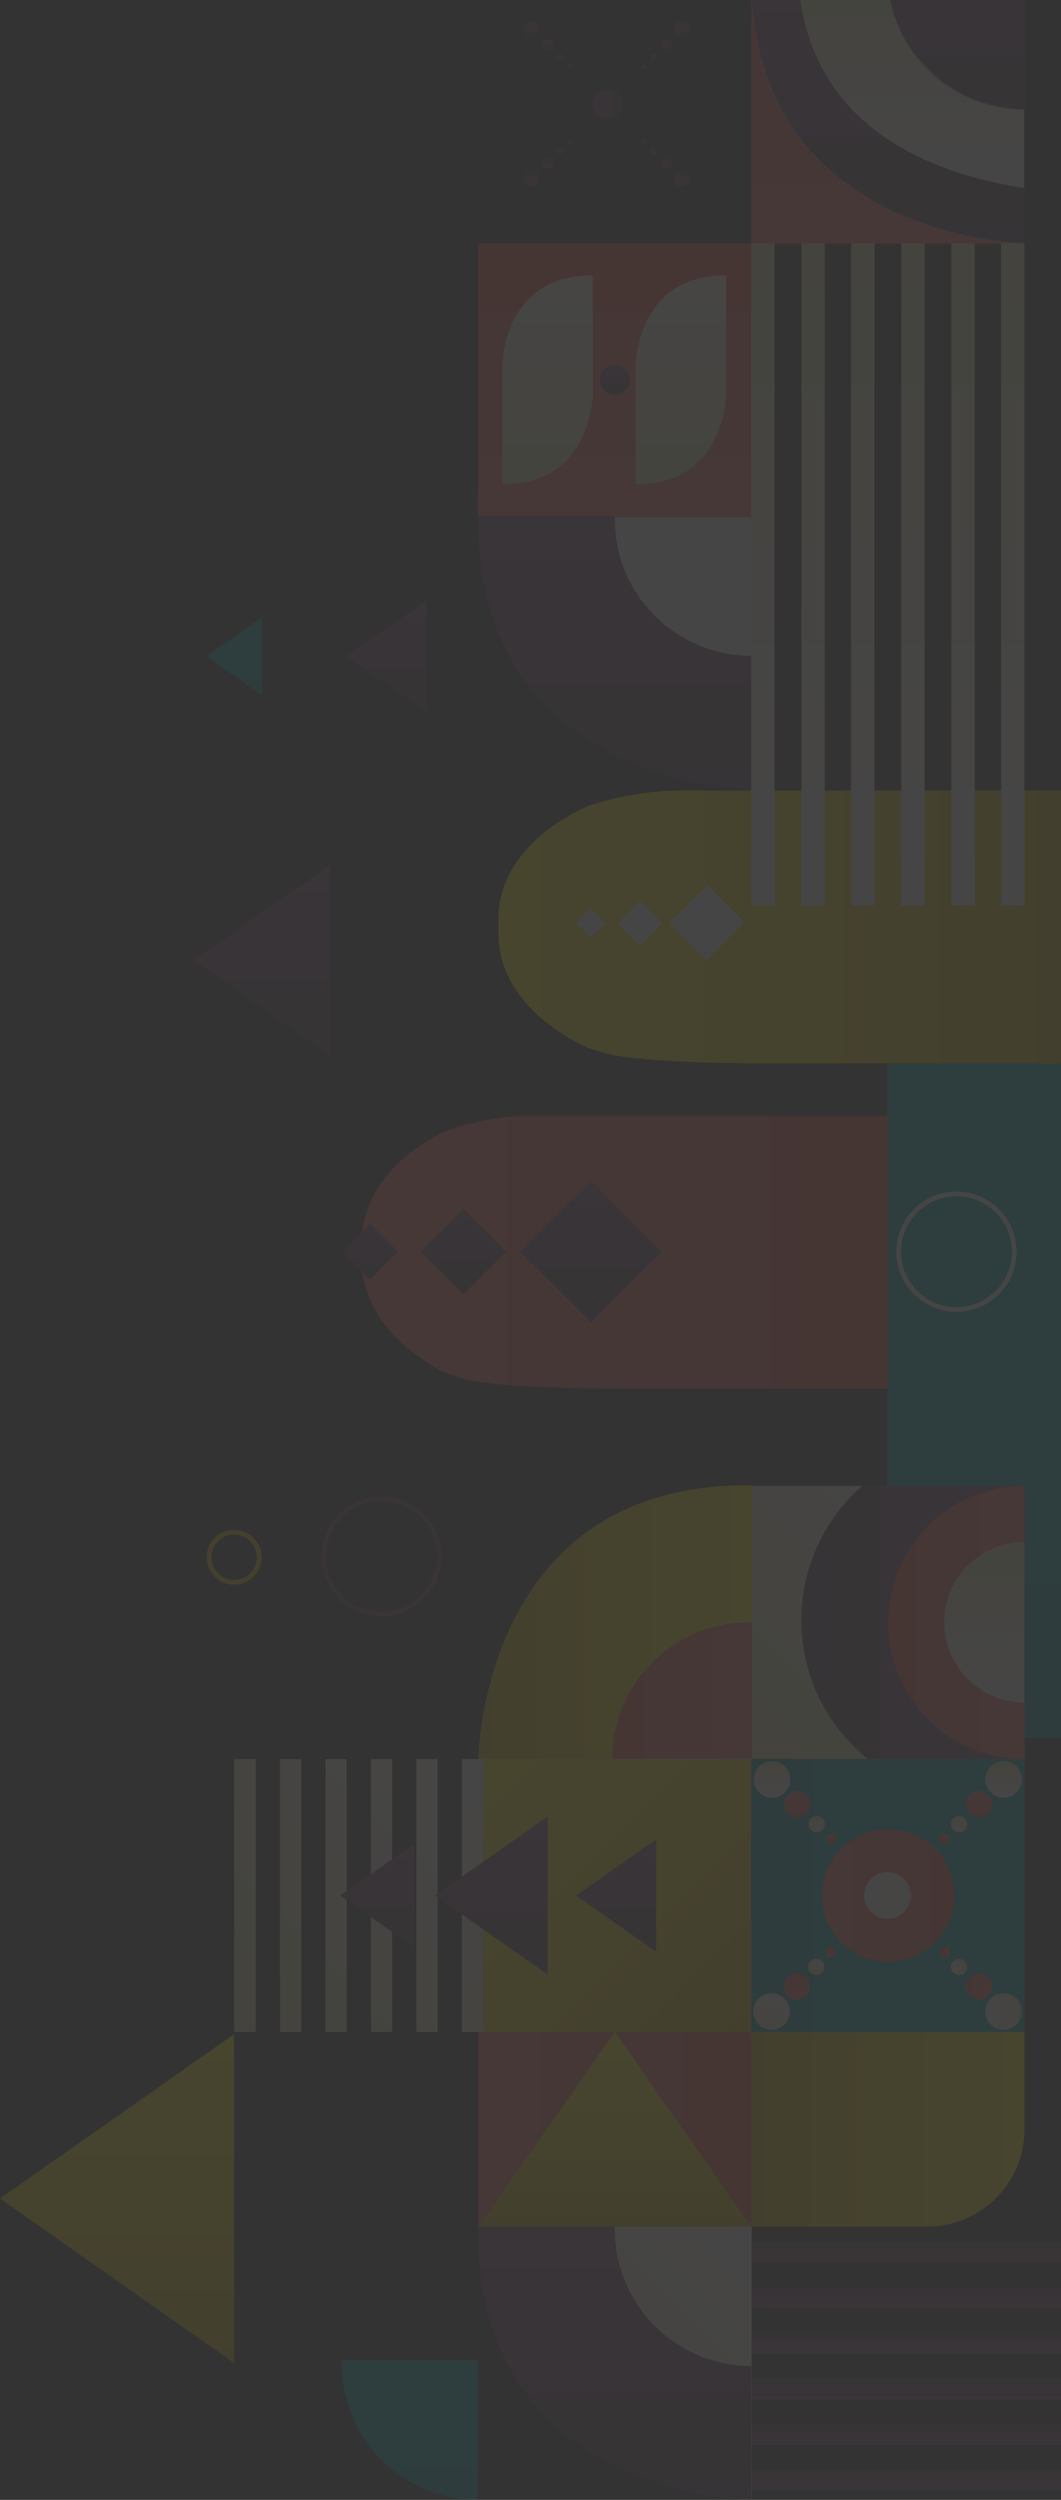 <svg width="458" height="1079" viewBox="0 0 458 1079" fill="none" xmlns="http://www.w3.org/2000/svg">
<rect x="0" y="0" width="458" height="1079" fill="#333333" stroke="none"/>
<g opacity="0.1">
<g clip-path="url(#clip0)">
<path d="M382.981 750.098L382.981 456.232L458 456.232L458 750.098L382.981 750.098Z" fill="url(#paint0_linear)"/>
<path d="M101.064 1019.93L-3.10308e-06 948.943L101.064 877.953L101.064 1019.93Z" fill="url(#paint1_linear)"/>
<path d="M142.701 455.865L83.639 414.408L142.701 373.135L142.701 455.865Z" fill="url(#paint2_linear)"/>
<path d="M324.47 641.319L324.47 759.269L442.409 759.269L442.409 641.319L324.47 641.319Z" fill="url(#paint3_linear)"/>
<path d="M372.159 641.319L442.409 641.319L442.409 759.269L374.727 759.269C372.526 757.618 370.509 755.784 368.491 753.766C338.41 723.683 338.41 674.888 368.491 644.805C369.775 643.521 370.875 642.42 372.159 641.319Z" fill="url(#paint4_linear)"/>
<path d="M442.226 641.319L442.226 759.269C427.185 759.269 411.962 753.583 400.589 742.026C377.662 719.097 377.662 681.676 400.589 658.563C412.145 647.006 427.185 641.319 442.226 641.319Z" fill="url(#paint5_linear)"/>
<path d="M324.287 961.05L206.531 961.05L206.531 759.269L324.287 759.269L324.287 961.05Z" fill="url(#paint6_linear)"/>
<path d="M324.47 877.036L206.531 877.036L206.531 759.269L324.47 759.269L324.47 877.036Z" fill="url(#paint7_linear)"/>
<path d="M324.47 641.319L324.47 759.269L206.531 759.269C206.531 759.269 207.632 643.154 319.334 641.319L324.47 641.319Z" fill="url(#paint8_linear)"/>
<path d="M442.226 877.036L324.287 877.036L324.287 759.269L442.226 759.269L442.226 877.036Z" fill="url(#paint9_linear)"/>
<path d="M206.531 961.05L265.409 877.036L324.287 961.05L206.531 961.05Z" fill="url(#paint10_linear)"/>
<path d="M442.226 877.036L442.226 919.043C442.226 941.789 424.067 960.5 401.323 961.05L324.287 961.05L324.287 877.036L442.226 877.036Z" fill="url(#paint11_linear)"/>
<path d="M199.378 877.036L199.378 759.269L208.732 759.269L208.732 877.036L199.378 877.036Z" fill="url(#paint12_linear)"/>
<path d="M179.752 877.036L179.752 759.269L188.923 759.269L188.923 877.036L179.752 877.036Z" fill="url(#paint13_linear)"/>
<path d="M160.126 877.036L160.126 759.269L169.297 759.269L169.297 877.036L160.126 877.036Z" fill="url(#paint14_linear)"/>
<path d="M140.5 877.036L140.5 759.269L149.671 759.269L149.671 877.036L140.5 877.036Z" fill="url(#paint15_linear)"/>
<path d="M120.874 877.036L120.874 759.269L130.045 759.269L130.045 877.036L120.874 877.036Z" fill="url(#paint16_linear)"/>
<path d="M101.064 877.036L101.064 759.269L110.419 759.269L110.419 877.036L101.064 877.036Z" fill="url(#paint17_linear)"/>
<path d="M324.47 1065.79L458 1065.79L458 1074.96L324.47 1074.96L324.47 1065.79Z" fill="url(#paint18_linear)"/>
<path d="M324.47 1046.16L458 1046.16L458 1055.34L324.47 1055.34L324.47 1046.16Z" fill="url(#paint19_linear)"/>
<path d="M324.47 1026.35L458 1026.35L458 1035.71L324.47 1035.71L324.47 1026.35Z" fill="url(#paint20_linear)"/>
<path d="M324.47 1006.73L458 1006.73L458 1016.08L324.47 1016.08L324.47 1006.73Z" fill="url(#paint21_linear)"/>
<path d="M324.47 987.098L458 987.098L458 996.27L324.47 996.27L324.47 987.098Z" fill="url(#paint22_linear)"/>
<path d="M324.47 967.47L458 967.47L458 976.642L324.47 976.642L324.47 967.47Z" fill="url(#paint23_linear)"/>
<path d="M340.978 868.231C340.978 863.875 337.447 860.343 333.091 860.343C328.735 860.343 325.204 863.875 325.204 868.231C325.204 872.587 328.735 876.119 333.091 876.119C337.447 876.119 340.978 872.587 340.978 868.231Z" fill="url(#paint24_linear)"/>
<path d="M349.599 857.408C349.599 860.527 347.031 863.095 343.913 863.095C340.795 863.095 338.227 860.527 338.227 857.408C338.227 854.29 340.795 851.722 343.913 851.722C347.031 851.722 349.599 854.29 349.599 857.408Z" fill="url(#paint25_linear)"/>
<path d="M355.835 848.97C355.835 847.045 354.275 845.485 352.35 845.485C350.425 845.485 348.865 847.045 348.865 848.97C348.865 850.895 350.425 852.455 352.35 852.455C354.275 852.455 355.835 850.895 355.835 848.97Z" fill="url(#paint26_linear)"/>
<path d="M360.787 842.733C360.787 844.017 359.87 844.934 358.586 844.934C357.302 844.934 356.385 844.017 356.385 842.733C356.385 841.449 357.302 840.532 358.586 840.532C359.87 840.532 360.787 841.449 360.787 842.733Z" fill="url(#paint27_linear)"/>
<path d="M441.125 768.074C441.125 763.718 437.594 760.187 433.238 760.187C428.882 760.187 425.351 763.718 425.351 768.074C425.351 772.431 428.882 775.962 433.238 775.962C437.594 775.962 441.125 772.431 441.125 768.074Z" fill="url(#paint28_linear)"/>
<path d="M416.914 778.714C416.914 775.595 419.482 773.027 422.6 773.027C425.718 773.027 428.286 775.595 428.286 778.714C428.286 781.832 425.718 784.4 422.6 784.4C419.482 784.4 416.914 782.016 416.914 778.714Z" fill="url(#paint29_linear)"/>
<path d="M417.464 787.335C417.464 785.41 415.904 783.85 413.979 783.85C412.055 783.85 410.494 785.41 410.494 787.335C410.494 789.26 412.055 790.82 413.979 790.82C415.904 790.82 417.464 789.26 417.464 787.335Z" fill="url(#paint30_linear)"/>
<path d="M405.542 793.572C405.542 792.288 406.459 791.371 407.743 791.371C409.027 791.371 409.944 792.288 409.944 793.572C409.944 794.856 409.027 795.773 407.743 795.773C406.642 795.773 405.542 794.673 405.542 793.572Z" fill="url(#paint31_linear)"/>
<path d="M341.161 768.074C341.161 763.672 337.676 760.187 333.274 760.187C328.872 760.187 325.387 763.672 325.387 768.074C325.387 772.477 328.872 775.962 333.274 775.962C337.676 775.962 341.161 772.293 341.161 768.074Z" fill="url(#paint32_linear)"/>
<path d="M349.782 778.714C349.782 775.595 347.214 773.027 344.096 773.027C340.978 773.027 338.41 775.595 338.41 778.714C338.41 781.832 340.978 784.4 344.096 784.4C347.214 784.4 349.782 782.016 349.782 778.714Z" fill="url(#paint33_linear)"/>
<path d="M356.018 787.335C356.018 785.41 354.458 783.85 352.533 783.85C350.609 783.85 349.049 785.41 349.049 787.335C349.049 789.26 350.609 790.82 352.533 790.82C354.458 790.82 356.018 789.26 356.018 787.335Z" fill="url(#paint34_linear)"/>
<path d="M360.971 793.572C360.971 792.288 360.054 791.371 358.77 791.371C357.486 791.371 356.569 792.288 356.569 793.572C356.569 794.856 357.486 795.773 358.77 795.773C359.87 795.773 360.971 794.673 360.971 793.572Z" fill="url(#paint35_linear)"/>
<path d="M433.238 860.343C437.64 860.343 441.125 863.828 441.125 868.231C441.125 872.633 437.64 876.119 433.238 876.119C428.836 876.119 425.351 872.633 425.351 868.231C425.351 863.828 429.02 860.343 433.238 860.343Z" fill="url(#paint36_linear)"/>
<path d="M422.6 851.722C425.718 851.722 428.286 854.29 428.286 857.408C428.286 860.527 425.718 863.095 422.6 863.095C419.482 863.095 416.914 860.527 416.914 857.408C416.914 854.29 419.482 851.722 422.6 851.722Z" fill="url(#paint37_linear)"/>
<path d="M413.979 845.485C415.813 845.485 417.464 846.952 417.464 848.97C417.464 850.988 415.997 852.455 413.979 852.455C412.145 852.455 410.494 850.988 410.494 848.97C410.494 846.952 412.145 845.485 413.979 845.485Z" fill="url(#paint38_linear)"/>
<path d="M407.926 840.532C409.21 840.532 410.127 841.449 410.127 842.733C410.127 844.017 409.21 844.935 407.926 844.935C406.642 844.935 405.725 844.017 405.725 842.733C405.542 841.449 406.642 840.532 407.926 840.532Z" fill="url(#paint39_linear)"/>
<path d="M236.428 852.272L187.822 818.153L236.428 784.033L236.428 852.272Z" fill="url(#paint40_linear)"/>
<path d="M283.201 842.366L248.718 818.153L283.201 793.939L283.201 842.366Z" fill="url(#paint41_linear)"/>
<path d="M178.835 840.532L146.919 818.153L178.835 795.773L178.835 840.532Z" fill="url(#paint42_linear)"/>
<path d="M324.47 700.203L324.47 759.086L264.308 759.086C264.308 744.044 269.994 728.819 281.55 717.446C293.289 705.706 308.879 699.836 324.47 700.203Z" fill="url(#paint43_linear)"/>
<path d="M324.47 641.319L324.47 700.203C309.063 699.836 293.472 705.706 281.55 717.446C269.994 729.002 264.308 744.044 264.308 759.086L206.531 759.086C206.531 759.086 207.632 642.97 319.334 641.136L324.47 641.136L324.47 641.319Z" fill="url(#paint44_linear)"/>
<path d="M206.531 961.05L324.47 961.05L324.47 1079C324.47 1079 208.365 1077.9 206.531 966.186L206.531 961.05Z" fill="url(#paint45_linear)"/>
<path d="M147.47 1018.83L206.348 1018.83L206.348 1079C191.307 1079 176.083 1073.31 164.711 1061.76C152.972 1049.83 147.286 1034.42 147.47 1018.83Z" fill="url(#paint46_linear)"/>
<path d="M206.531 961.05L265.409 961.05C265.042 976.459 270.912 992.051 282.65 1003.97C294.206 1015.53 309.246 1021.22 324.287 1021.22L324.287 1079C324.287 1079 208.182 1077.9 206.348 966.186L206.348 961.05L206.531 961.05Z" fill="url(#paint47_linear)"/>
<path d="M442.226 665.533L442.226 734.872C423.15 734.872 407.56 719.28 407.56 700.203C407.56 681.125 423.15 665.533 442.226 665.533Z" fill="url(#paint48_linear)"/>
<path d="M411.962 818.153C411.962 802.348 399.151 789.537 383.348 789.537C367.545 789.537 354.734 802.348 354.734 818.153C354.734 833.957 367.545 846.769 383.348 846.769C399.151 846.769 411.962 833.957 411.962 818.153Z" fill="url(#paint49_linear)"/>
<path d="M393.253 818.153C393.253 823.656 388.851 828.242 383.165 828.242C377.662 828.242 373.077 823.839 373.077 818.153C373.077 812.65 377.479 808.064 383.165 808.064C388.851 808.064 393.253 812.65 393.253 818.153Z" fill="url(#paint50_linear)"/>
<path d="M189.656 671.77C189.656 657.992 178.488 646.823 164.711 646.823C150.934 646.823 139.766 657.992 139.766 671.77C139.766 685.548 150.934 696.717 164.711 696.717C178.488 696.717 189.656 685.548 189.656 671.77Z" stroke="#733E5E" stroke-width="2.026" stroke-miterlimit="10"/>
<path d="M111.886 672.137C111.886 666.16 107.041 661.314 101.064 661.314C95.088 661.314 90.243 666.16 90.243 672.137C90.243 678.114 95.088 682.96 101.064 682.96C107.041 682.96 111.886 678.114 111.886 672.137Z" stroke="#EDBB00" stroke-width="2.026" stroke-miterlimit="10"/>
<path d="M184.337 307.464L149.671 283.251L184.337 259.037L184.337 307.464Z" fill="url(#paint51_linear)"/>
<path d="M113.17 300.127L89.142 283.251L113.17 266.375L113.17 300.127Z" fill="url(#paint52_linear)"/>
<path d="M324.287 -12.816L324.287 105.133L442.226 105.133L442.226 -12.816L324.287 -12.816Z" fill="url(#paint53_linear)"/>
<path d="M324.287 -12.816L442.226 -12.816L442.226 104.95C442.226 104.95 326.121 103.849 324.287 -7.68L324.287 -12.816Z" fill="url(#paint54_linear)"/>
<path d="M383.348 -12.817L442.409 -12.817L442.409 47.167C427.369 47.167 412.145 41.481 400.773 29.924C388.667 18.184 382.981 2.592 383.348 -12.817Z" fill="url(#paint55_linear)"/>
<path d="M324.287 -12.816L383.348 -12.816C382.981 2.592 388.851 18.184 400.589 30.108C412.145 41.664 427.185 47.351 442.226 47.351L442.226 104.95C442.226 104.95 326.121 103.666 324.287 -7.68L324.287 -12.816Z" fill="url(#paint56_linear)"/>
<path d="M344.463 -12.817L383.165 -12.817C382.798 2.592 388.667 18.184 400.406 30.108C411.962 41.664 427.002 47.351 442.042 47.351L442.042 81.103C413.062 76.701 346.297 60.558 344.463 -12.817Z" fill="url(#paint57_linear)"/>
<path d="M265.409 223.083L324.287 223.083L324.287 283.067C309.246 283.067 294.206 277.381 282.65 265.824C270.728 254.268 265.042 238.675 265.409 223.083Z" fill="#F7EDF6"/>
<path d="M206.531 223.083L265.409 223.083C265.042 238.492 270.911 254.084 282.65 265.824C294.206 277.381 309.246 283.067 324.287 283.067L324.287 340.666C324.287 340.666 208.365 339.566 206.531 228.036L206.531 223.083Z" fill="url(#paint58_linear)"/>
<path d="M290.904 12.498C290.904 10.48 292.555 9.012 294.389 9.012C296.223 9.012 297.874 10.663 297.874 12.498C297.874 14.515 296.223 15.983 294.389 15.983C292.555 15.983 290.904 14.332 290.904 12.498Z" fill="url(#paint59_linear)"/>
<path d="M285.035 19.468C285.035 18.001 286.135 16.9 287.603 16.9C289.07 16.9 290.171 18.001 290.171 19.468C290.171 20.936 289.07 22.036 287.603 22.036C286.135 22.036 285.035 20.752 285.035 19.468Z" fill="url(#paint60_linear)"/>
<path d="M283.751 24.971C283.751 24.06 283.012 23.32 282.1 23.32C281.188 23.32 280.449 24.06 280.449 24.971C280.449 25.883 281.188 26.622 282.1 26.622C283.012 26.622 283.751 25.883 283.751 24.971Z" fill="url(#paint61_linear)"/>
<path d="M276.964 29.007C276.964 28.457 277.331 27.906 278.065 27.906C278.615 27.906 279.165 28.273 279.165 29.007C279.165 29.557 278.799 30.108 278.065 30.108C277.515 29.924 276.964 29.557 276.964 29.007Z" fill="url(#paint62_linear)"/>
<path d="M290.904 77.251C290.904 79.269 292.555 80.736 294.389 80.736C296.223 80.736 297.874 79.085 297.874 77.251C297.874 75.233 296.223 73.766 294.389 73.766C292.555 73.766 290.904 75.233 290.904 77.251Z" fill="url(#paint63_linear)"/>
<path d="M285.035 70.28C285.035 71.748 286.135 72.848 287.603 72.848C289.07 72.848 290.171 71.748 290.171 70.28C290.171 68.813 289.07 67.712 287.603 67.712C286.135 67.712 285.035 68.813 285.035 70.28Z" fill="url(#paint64_linear)"/>
<path d="M283.751 64.777C283.751 63.865 283.012 63.126 282.1 63.126C281.188 63.126 280.449 63.865 280.449 64.777C280.449 65.689 281.188 66.428 282.1 66.428C283.012 66.428 283.751 65.689 283.751 64.777Z" fill="url(#paint65_linear)"/>
<path d="M276.964 60.742C276.964 61.292 277.331 61.842 278.065 61.842C278.615 61.842 279.165 61.475 279.165 60.742C279.165 60.191 278.799 59.641 278.065 59.641C277.515 59.641 276.964 60.191 276.964 60.742Z" fill="url(#paint66_linear)"/>
<path d="M232.943 12.498C232.943 10.48 231.293 9.012 229.458 9.012C227.441 9.012 225.974 10.663 225.974 12.498C225.974 14.515 227.624 15.983 229.458 15.983C231.293 15.983 232.943 14.332 232.943 12.498Z" fill="url(#paint67_linear)"/>
<path d="M238.996 19.468C238.996 18.001 237.896 16.9 236.428 16.9C234.961 16.9 233.861 18.001 233.861 19.468C233.861 20.936 234.961 22.036 236.428 22.036C237.712 22.036 238.996 20.752 238.996 19.468Z" fill="url(#paint68_linear)"/>
<path d="M243.398 24.971C243.398 24.054 242.665 23.32 241.748 23.32C240.831 23.32 240.097 24.054 240.097 24.971C240.097 25.889 240.831 26.622 241.748 26.622C242.665 26.439 243.398 25.705 243.398 24.971Z" fill="url(#paint69_linear)"/>
<path d="M246.883 29.007C246.883 28.457 246.517 27.906 245.783 27.906C245.233 27.906 244.682 28.273 244.682 29.007C244.682 29.557 245.049 30.108 245.783 30.108C246.517 29.924 246.883 29.557 246.883 29.007Z" fill="url(#paint70_linear)"/>
<path d="M232.943 77.251C232.943 79.269 231.293 80.736 229.458 80.736C227.441 80.736 225.974 79.085 225.974 77.251C225.974 75.233 227.624 73.766 229.458 73.766C231.293 73.582 232.943 75.233 232.943 77.251Z" fill="url(#paint71_linear)"/>
<path d="M238.996 70.28C238.996 71.748 237.896 72.848 236.428 72.848C234.961 72.848 233.861 71.748 233.861 70.28C233.861 68.813 234.961 67.712 236.428 67.712C237.712 67.712 238.996 68.813 238.996 70.28Z" fill="url(#paint72_linear)"/>
<path d="M243.398 64.777C243.398 65.694 242.665 66.428 241.748 66.428C240.83 66.428 240.097 65.694 240.097 64.777C240.097 63.86 240.83 63.126 241.748 63.126C242.665 63.126 243.398 63.86 243.398 64.777Z" fill="url(#paint73_linear)"/>
<path d="M246.883 60.742C246.883 61.292 246.517 61.842 245.783 61.842C245.233 61.842 244.682 61.475 244.682 60.742C244.682 60.191 245.049 59.641 245.783 59.641C246.517 59.641 246.883 60.191 246.883 60.742Z" fill="url(#paint74_linear)"/>
<path d="M268.527 44.966C268.527 48.635 265.592 51.386 262.107 51.386C258.439 51.386 255.688 48.451 255.688 44.966C255.688 41.481 258.622 38.546 262.107 38.546C265.776 38.362 268.527 41.297 268.527 44.966Z" fill="url(#paint75_linear)"/>
<path d="M215.152 403.402L215.152 396.248C215.152 376.07 230.559 358.276 254.037 347.82C254.22 347.637 254.587 347.637 254.77 347.637C258.439 346.353 262.107 345.252 265.959 344.519C274.58 342.501 283.934 341.217 293.656 341.217L458 341.217L458 458.983L331.99 458.983C304.11 458.983 282.467 458.066 265.776 455.681C261.924 454.764 258.072 453.663 254.587 452.563C254.404 452.563 254.037 452.379 253.853 452.379C230.376 441.373 215.152 423.58 215.152 403.402Z" fill="url(#paint76_linear)"/>
<path d="M289.036 398.265L305.118 414.348L321.201 398.265L305.118 382.181L289.036 398.265Z" fill="#F7EDF6"/>
<path d="M266.69 398.43L276.288 408.029L285.885 398.43L276.288 388.832L266.69 398.43Z" fill="#F7EDF6"/>
<path d="M248.693 398.419L255.049 404.775L261.404 398.419L255.049 392.063L248.693 398.419Z" fill="#F7EDF6"/>
<path d="M206.348 104.95L206.348 222.9L324.287 222.9L324.287 104.95L206.348 104.95Z" fill="url(#paint77_linear)"/>
<path d="M271.829 164.017C271.829 160.471 268.954 157.596 265.409 157.596C261.863 157.596 258.989 160.471 258.989 164.017C258.989 167.562 261.863 170.437 265.409 170.437C268.954 170.437 271.829 167.562 271.829 164.017Z" fill="url(#paint78_linear)"/>
<path d="M255.871 118.891L254.22 118.891C250.552 118.891 247.25 119.441 244.316 120.175C237.896 121.643 232.944 124.578 229.092 128.246C216.986 139.619 216.803 157.596 216.803 157.596L216.803 169.703C216.803 169.886 216.803 170.07 216.803 170.253L216.803 208.959L218.453 208.959C222.122 208.959 225.423 208.408 228.358 207.675C234.778 206.207 239.73 203.272 243.582 199.603C255.688 188.23 255.871 170.253 255.871 170.253L255.871 158.147C255.871 157.963 255.871 157.78 255.871 157.596L255.871 118.891Z" fill="url(#paint79_linear)"/>
<path d="M313.465 118.891L311.814 118.891C308.146 118.891 304.844 119.441 301.91 120.175C295.49 121.643 290.537 124.578 286.686 128.246C274.58 139.619 274.396 157.596 274.396 157.596L274.396 169.703C274.396 169.886 274.396 170.07 274.396 170.253L274.396 208.959L276.047 208.959C279.716 208.959 283.017 208.408 285.952 207.675C292.372 206.207 297.324 203.272 301.176 199.603C313.282 188.23 313.465 170.253 313.465 170.253L313.465 158.147C313.465 157.963 313.465 157.78 313.465 157.596L313.465 118.891Z" fill="url(#paint80_linear)"/>
<path d="M432.138 390.745L432.138 104.95L442.226 104.95L442.226 390.745L432.138 390.745Z" fill="url(#paint81_linear)"/>
<path d="M410.677 390.745L410.677 104.95L420.766 104.95L420.766 390.745L410.677 390.745Z" fill="url(#paint82_linear)"/>
<path d="M389.034 390.745L389.034 104.95L399.122 104.95L399.122 390.745L389.034 390.745Z" fill="url(#paint83_linear)"/>
<path d="M367.39 390.745L367.39 104.95L377.479 104.95L377.479 390.745L367.39 390.745Z" fill="url(#paint84_linear)"/>
<path d="M345.93 390.745L345.93 104.95L356.018 104.95L356.018 390.745L345.93 390.745Z" fill="url(#paint85_linear)"/>
<path d="M324.287 390.745L324.287 104.95L334.375 104.95L334.375 390.745L324.287 390.745Z" fill="url(#paint86_linear)"/>
<path d="M156.091 543.731L156.091 536.577C156.091 516.399 170.397 498.606 192.408 488.15C192.591 487.966 192.958 487.966 193.141 487.966C196.443 486.682 199.928 485.582 203.596 484.848C211.667 482.83 220.288 481.546 229.459 481.546L383.348 481.546L383.348 599.312L265.592 599.312C239.363 599.312 219.187 598.395 203.78 596.011C200.111 595.093 196.626 593.993 193.325 592.892C193.141 592.892 192.775 592.709 192.591 592.709C170.581 581.702 156.091 563.909 156.091 543.731Z" fill="url(#paint87_linear)"/>
<path d="M255.137 509.612L285.585 540.246L255.137 570.696L224.506 540.246L255.137 509.612Z" fill="url(#paint88_linear)"/>
<path d="M200.111 521.902L218.453 540.246L200.111 558.589L181.769 540.246L200.111 521.902Z" fill="url(#paint89_linear)"/>
<path d="M159.759 528.139L171.865 540.246L159.759 552.353L147.837 540.246L159.759 528.139Z" fill="url(#paint90_linear)"/>
<path d="M437.824 540.246C437.824 526.468 426.656 515.298 412.879 515.298C399.102 515.298 387.934 526.468 387.934 540.246C387.934 554.024 399.102 565.193 412.879 565.193C426.656 565.193 437.824 554.024 437.824 540.246Z" stroke="#F7EDF6" stroke-width="2.026" stroke-miterlimit="10"/>
</g>
</g>
<defs>
<linearGradient id="paint0_linear" x1="420.486" y1="750.088" x2="420.486" y2="456.156" gradientUnits="userSpaceOnUse">
<stop stop-color="#008F97"/>
<stop offset="1" stop-color="#00A3AB"/>
</linearGradient>
<linearGradient id="paint1_linear" x1="50.578" y1="1019.87" x2="50.578" y2="877.919" gradientUnits="userSpaceOnUse">
<stop stop-color="#DAB000"/>
<stop offset="1" stop-color="#FCEA00"/>
</linearGradient>
<linearGradient id="paint2_linear" x1="113.189" y1="455.79" x2="113.189" y2="373.056" gradientUnits="userSpaceOnUse">
<stop stop-color="#543A4C"/>
<stop offset="1" stop-color="#744468"/>
</linearGradient>
<linearGradient id="paint3_linear" x1="442.569" y1="641.007" x2="329.451" y2="754.114" gradientUnits="userSpaceOnUse">
<stop stop-color="#F7EDF6"/>
<stop offset="1" stop-color="#E0DAA0"/>
</linearGradient>
<linearGradient id="paint4_linear" x1="348.857" y1="700.223" x2="429.309" y2="700.223" gradientUnits="userSpaceOnUse">
<stop stop-color="#543A4C"/>
<stop offset="1" stop-color="#744468"/>
</linearGradient>
<linearGradient id="paint5_linear" x1="382.634" y1="700.223" x2="439.135" y2="700.223" gradientUnits="userSpaceOnUse">
<stop stop-color="#EA523D"/>
<stop offset="1" stop-color="#EC665C"/>
</linearGradient>
<linearGradient id="paint6_linear" x1="321.945" y1="860.129" x2="199.094" y2="860.129" gradientUnits="userSpaceOnUse">
<stop stop-color="#EA523D"/>
<stop offset="1" stop-color="#EC665C"/>
</linearGradient>
<linearGradient id="paint7_linear" x1="324.655" y1="877.36" x2="211.538" y2="764.252" gradientUnits="userSpaceOnUse">
<stop stop-color="#DAB000"/>
<stop offset="1" stop-color="#FCEA00"/>
</linearGradient>
<linearGradient id="paint8_linear" x1="324.585" y1="759.368" x2="242.782" y2="677.573" gradientUnits="userSpaceOnUse">
<stop stop-color="#F7EDF6"/>
<stop offset="1" stop-color="#E0DAA0"/>
</linearGradient>
<linearGradient id="paint9_linear" x1="324.3" y1="818.144" x2="442.213" y2="818.144" gradientUnits="userSpaceOnUse">
<stop stop-color="#008F97"/>
<stop offset="1" stop-color="#00A3AB"/>
</linearGradient>
<linearGradient id="paint10_linear" x1="265.394" y1="962.371" x2="265.394" y2="882.936" gradientUnits="userSpaceOnUse">
<stop stop-color="#DAB000"/>
<stop offset="1" stop-color="#FCEA00"/>
</linearGradient>
<linearGradient id="paint11_linear" x1="324.304" y1="919.09" x2="442.217" y2="919.09" gradientUnits="userSpaceOnUse">
<stop stop-color="#DAB000"/>
<stop offset="1" stop-color="#FCEA00"/>
</linearGradient>
<linearGradient id="paint12_linear" x1="241.861" y1="780.327" x2="135.562" y2="886.616" gradientUnits="userSpaceOnUse">
<stop stop-color="#F7EDF6"/>
<stop offset="1" stop-color="#E0DAA0"/>
</linearGradient>
<linearGradient id="paint13_linear" x1="232.032" y1="770.498" x2="125.734" y2="876.787" gradientUnits="userSpaceOnUse">
<stop stop-color="#F7EDF6"/>
<stop offset="1" stop-color="#E0DAA0"/>
</linearGradient>
<linearGradient id="paint14_linear" x1="222.204" y1="760.668" x2="115.905" y2="866.957" gradientUnits="userSpaceOnUse">
<stop stop-color="#F7EDF6"/>
<stop offset="1" stop-color="#E0DAA0"/>
</linearGradient>
<linearGradient id="paint15_linear" x1="212.376" y1="750.839" x2="106.076" y2="857.128" gradientUnits="userSpaceOnUse">
<stop stop-color="#F7EDF6"/>
<stop offset="1" stop-color="#E0DAA0"/>
</linearGradient>
<linearGradient id="paint16_linear" x1="202.547" y1="741.009" x2="96.248" y2="847.298" gradientUnits="userSpaceOnUse">
<stop stop-color="#F7EDF6"/>
<stop offset="1" stop-color="#E0DAA0"/>
</linearGradient>
<linearGradient id="paint17_linear" x1="192.718" y1="731.18" x2="86.419" y2="837.469" gradientUnits="userSpaceOnUse">
<stop stop-color="#F7EDF6"/>
<stop offset="1" stop-color="#E0DAA0"/>
</linearGradient>
<linearGradient id="paint18_linear" x1="391.164" y1="1065.76" x2="391.164" y2="1074.97" gradientUnits="userSpaceOnUse">
<stop stop-color="#543A4C"/>
<stop offset="1" stop-color="#744468"/>
</linearGradient>
<linearGradient id="paint19_linear" x1="391.164" y1="1046.1" x2="391.164" y2="1055.31" gradientUnits="userSpaceOnUse">
<stop stop-color="#543A4C"/>
<stop offset="1" stop-color="#744468"/>
</linearGradient>
<linearGradient id="paint20_linear" x1="391.164" y1="1026.44" x2="391.164" y2="1035.65" gradientUnits="userSpaceOnUse">
<stop stop-color="#543A4C"/>
<stop offset="1" stop-color="#744468"/>
</linearGradient>
<linearGradient id="paint21_linear" x1="391.164" y1="1006.78" x2="391.164" y2="1015.99" gradientUnits="userSpaceOnUse">
<stop stop-color="#543A4C"/>
<stop offset="1" stop-color="#744468"/>
</linearGradient>
<linearGradient id="paint22_linear" x1="391.164" y1="987.122" x2="391.164" y2="996.335" gradientUnits="userSpaceOnUse">
<stop stop-color="#543A4C"/>
<stop offset="1" stop-color="#744468"/>
</linearGradient>
<linearGradient id="paint23_linear" x1="391.164" y1="967.463" x2="391.164" y2="976.676" gradientUnits="userSpaceOnUse">
<stop stop-color="#543A4C"/>
<stop offset="1" stop-color="#744468"/>
</linearGradient>
<linearGradient id="paint24_linear" x1="333.167" y1="858.553" x2="333.167" y2="877.915" gradientUnits="userSpaceOnUse">
<stop stop-color="#F7EDF6"/>
<stop offset="1" stop-color="#E0DAA0"/>
</linearGradient>
<linearGradient id="paint25_linear" x1="343.906" y1="851.488" x2="343.906" y2="862.309" gradientUnits="userSpaceOnUse">
<stop stop-color="#EA523D"/>
<stop offset="1" stop-color="#EC665C"/>
</linearGradient>
<linearGradient id="paint26_linear" x1="352.389" y1="845.037" x2="352.389" y2="851.795" gradientUnits="userSpaceOnUse">
<stop stop-color="#F7EDF6"/>
<stop offset="1" stop-color="#E0DAA0"/>
</linearGradient>
<linearGradient id="paint27_linear" x1="358.605" y1="841.044" x2="358.605" y2="844.115" gradientUnits="userSpaceOnUse">
<stop stop-color="#EA523D"/>
<stop offset="1" stop-color="#EC665C"/>
</linearGradient>
<linearGradient id="paint28_linear" x1="433.279" y1="777.663" x2="433.279" y2="758.301" gradientUnits="userSpaceOnUse">
<stop stop-color="#F7EDF6"/>
<stop offset="1" stop-color="#E0DAA0"/>
</linearGradient>
<linearGradient id="paint29_linear" x1="422.54" y1="784.728" x2="422.54" y2="773.907" gradientUnits="userSpaceOnUse">
<stop stop-color="#EA523D"/>
<stop offset="1" stop-color="#EC665C"/>
</linearGradient>
<linearGradient id="paint30_linear" x1="414.057" y1="791.179" x2="414.057" y2="784.421" gradientUnits="userSpaceOnUse">
<stop stop-color="#F7EDF6"/>
<stop offset="1" stop-color="#E0DAA0"/>
</linearGradient>
<linearGradient id="paint31_linear" x1="407.841" y1="795.172" x2="407.841" y2="792.1" gradientUnits="userSpaceOnUse">
<stop stop-color="#EA523D"/>
<stop offset="1" stop-color="#EC665C"/>
</linearGradient>
<linearGradient id="paint32_linear" x1="333.285" y1="777.663" x2="333.285" y2="758.301" gradientUnits="userSpaceOnUse">
<stop stop-color="#F7EDF6"/>
<stop offset="1" stop-color="#E0DAA0"/>
</linearGradient>
<linearGradient id="paint33_linear" x1="344.024" y1="784.728" x2="344.024" y2="773.907" gradientUnits="userSpaceOnUse">
<stop stop-color="#EA523D"/>
<stop offset="1" stop-color="#EC665C"/>
</linearGradient>
<linearGradient id="paint34_linear" x1="352.508" y1="791.179" x2="352.508" y2="784.421" gradientUnits="userSpaceOnUse">
<stop stop-color="#F7EDF6"/>
<stop offset="1" stop-color="#E0DAA0"/>
</linearGradient>
<linearGradient id="paint35_linear" x1="358.723" y1="795.172" x2="358.723" y2="792.1" gradientUnits="userSpaceOnUse">
<stop stop-color="#EA523D"/>
<stop offset="1" stop-color="#EC665C"/>
</linearGradient>
<linearGradient id="paint36_linear" x1="423.667" y1="868.168" x2="443.027" y2="868.168" gradientUnits="userSpaceOnUse">
<stop stop-color="#F7EDF6"/>
<stop offset="1" stop-color="#E0DAA0"/>
</linearGradient>
<linearGradient id="paint37_linear" x1="416.602" y1="857.428" x2="427.423" y2="857.428" gradientUnits="userSpaceOnUse">
<stop stop-color="#EA523D"/>
<stop offset="1" stop-color="#EC665C"/>
</linearGradient>
<linearGradient id="paint38_linear" x1="410.152" y1="848.944" x2="416.909" y2="848.944" gradientUnits="userSpaceOnUse">
<stop stop-color="#F7EDF6"/>
<stop offset="1" stop-color="#E0DAA0"/>
</linearGradient>
<linearGradient id="paint39_linear" x1="406.159" y1="842.728" x2="409.23" y2="842.728" gradientUnits="userSpaceOnUse">
<stop stop-color="#EA523D"/>
<stop offset="1" stop-color="#EC665C"/>
</linearGradient>
<linearGradient id="paint40_linear" x1="212.142" y1="852.248" x2="212.142" y2="784.04" gradientUnits="userSpaceOnUse">
<stop stop-color="#543A4C"/>
<stop offset="1" stop-color="#744468"/>
</linearGradient>
<linearGradient id="paint41_linear" x1="266.031" y1="842.339" x2="266.031" y2="793.949" gradientUnits="userSpaceOnUse">
<stop stop-color="#543A4C"/>
<stop offset="1" stop-color="#744468"/>
</linearGradient>
<linearGradient id="paint42_linear" x1="162.869" y1="840.599" x2="162.869" y2="795.69" gradientUnits="userSpaceOnUse">
<stop stop-color="#543A4C"/>
<stop offset="1" stop-color="#744468"/>
</linearGradient>
<linearGradient id="paint43_linear" x1="264.266" y1="729.704" x2="324.402" y2="729.704" gradientUnits="userSpaceOnUse">
<stop stop-color="#EA523D"/>
<stop offset="1" stop-color="#EC665C"/>
</linearGradient>
<linearGradient id="paint44_linear" x1="206.488" y1="700.223" x2="324.402" y2="700.223" gradientUnits="userSpaceOnUse">
<stop stop-color="#DAB000"/>
<stop offset="1" stop-color="#FCEA00"/>
</linearGradient>
<linearGradient id="paint45_linear" x1="324.585" y1="960.892" x2="242.783" y2="1042.69" gradientUnits="userSpaceOnUse">
<stop stop-color="#F7EDF6"/>
<stop offset="1" stop-color="#E0DAA0"/>
</linearGradient>
<linearGradient id="paint46_linear" x1="177.01" y1="1079" x2="177.01" y2="1018.86" gradientUnits="userSpaceOnUse">
<stop stop-color="#008F97"/>
<stop offset="1" stop-color="#00A3AB"/>
</linearGradient>
<linearGradient id="paint47_linear" x1="265.445" y1="1079" x2="265.445" y2="961.076" gradientUnits="userSpaceOnUse">
<stop stop-color="#543A4C"/>
<stop offset="1" stop-color="#744468"/>
</linearGradient>
<linearGradient id="paint48_linear" x1="424.966" y1="734.925" x2="424.966" y2="665.521" gradientUnits="userSpaceOnUse">
<stop stop-color="#F7EDF6"/>
<stop offset="1" stop-color="#E0DAA0"/>
</linearGradient>
<linearGradient id="paint49_linear" x1="416.823" y1="818.144" x2="349.268" y2="818.144" gradientUnits="userSpaceOnUse">
<stop stop-color="#EA523D"/>
<stop offset="1" stop-color="#EC665C"/>
</linearGradient>
<linearGradient id="paint50_linear" x1="375.375" y1="818.144" x2="413.693" y2="818.144" gradientUnits="userSpaceOnUse">
<stop stop-color="#F7EDF6"/>
<stop offset="1" stop-color="#E0DAA0"/>
</linearGradient>
<linearGradient id="paint51_linear" x1="167.023" y1="307.428" x2="167.023" y2="258.974" gradientUnits="userSpaceOnUse">
<stop stop-color="#543A4C"/>
<stop offset="1" stop-color="#744468"/>
</linearGradient>
<linearGradient id="paint52_linear" x1="101.156" y1="300.087" x2="101.156" y2="266.315" gradientUnits="userSpaceOnUse">
<stop stop-color="#008F97"/>
<stop offset="1" stop-color="#00A3AB"/>
</linearGradient>
<linearGradient id="paint53_linear" x1="383.297" y1="-10.466" x2="383.297" y2="112.458" gradientUnits="userSpaceOnUse">
<stop stop-color="#EA523D"/>
<stop offset="1" stop-color="#EC665C"/>
</linearGradient>
<linearGradient id="paint54_linear" x1="442.421" y1="-13.047" x2="360.633" y2="68.734" gradientUnits="userSpaceOnUse">
<stop stop-color="#F7EDF6"/>
<stop offset="1" stop-color="#E0DAA0"/>
</linearGradient>
<linearGradient id="paint55_linear" x1="412.788" y1="47.257" x2="412.788" y2="-12.815" gradientUnits="userSpaceOnUse">
<stop stop-color="#543A4C"/>
<stop offset="1" stop-color="#744468"/>
</linearGradient>
<linearGradient id="paint56_linear" x1="383.292" y1="105.003" x2="383.292" y2="-12.815" gradientUnits="userSpaceOnUse">
<stop stop-color="#543A4C"/>
<stop offset="1" stop-color="#744468"/>
</linearGradient>
<linearGradient id="paint57_linear" x1="393.405" y1="81.132" x2="393.405" y2="-12.822" gradientUnits="userSpaceOnUse">
<stop stop-color="#F7EDF6"/>
<stop offset="1" stop-color="#E0DAA0"/>
</linearGradient>
<linearGradient id="paint58_linear" x1="265.323" y1="340.874" x2="265.323" y2="223.175" gradientUnits="userSpaceOnUse">
<stop stop-color="#543A4C"/>
<stop offset="1" stop-color="#744468"/>
</linearGradient>
<linearGradient id="paint59_linear" x1="294.499" y1="16.816" x2="294.499" y2="8.041" gradientUnits="userSpaceOnUse">
<stop stop-color="#543A4C"/>
<stop offset="1" stop-color="#744468"/>
</linearGradient>
<linearGradient id="paint60_linear" x1="287.547" y1="22.104" x2="287.547" y2="17.2" gradientUnits="userSpaceOnUse">
<stop stop-color="#543A4C"/>
<stop offset="1" stop-color="#744468"/>
</linearGradient>
<linearGradient id="paint61_linear" x1="282.054" y1="26.675" x2="282.054" y2="23.613" gradientUnits="userSpaceOnUse">
<stop stop-color="#543A4C"/>
<stop offset="1" stop-color="#744468"/>
</linearGradient>
<linearGradient id="paint62_linear" x1="278.031" y1="29.692" x2="278.031" y2="28.3" gradientUnits="userSpaceOnUse">
<stop stop-color="#543A4C"/>
<stop offset="1" stop-color="#744468"/>
</linearGradient>
<linearGradient id="paint63_linear" x1="294.499" y1="72.852" x2="294.499" y2="81.626" gradientUnits="userSpaceOnUse">
<stop stop-color="#543A4C"/>
<stop offset="1" stop-color="#744468"/>
</linearGradient>
<linearGradient id="paint64_linear" x1="287.547" y1="67.564" x2="287.547" y2="72.468" gradientUnits="userSpaceOnUse">
<stop stop-color="#543A4C"/>
<stop offset="1" stop-color="#744468"/>
</linearGradient>
<linearGradient id="paint65_linear" x1="282.054" y1="62.993" x2="282.054" y2="66.055" gradientUnits="userSpaceOnUse">
<stop stop-color="#543A4C"/>
<stop offset="1" stop-color="#744468"/>
</linearGradient>
<linearGradient id="paint66_linear" x1="278.031" y1="59.976" x2="278.031" y2="61.368" gradientUnits="userSpaceOnUse">
<stop stop-color="#543A4C"/>
<stop offset="1" stop-color="#744468"/>
</linearGradient>
<linearGradient id="paint67_linear" x1="229.416" y1="16.816" x2="229.416" y2="8.042" gradientUnits="userSpaceOnUse">
<stop stop-color="#543A4C"/>
<stop offset="1" stop-color="#744468"/>
</linearGradient>
<linearGradient id="paint68_linear" x1="236.369" y1="22.104" x2="236.369" y2="17.2" gradientUnits="userSpaceOnUse">
<stop stop-color="#543A4C"/>
<stop offset="1" stop-color="#744468"/>
</linearGradient>
<linearGradient id="paint69_linear" x1="241.861" y1="26.675" x2="241.861" y2="23.613" gradientUnits="userSpaceOnUse">
<stop stop-color="#543A4C"/>
<stop offset="1" stop-color="#744468"/>
</linearGradient>
<linearGradient id="paint70_linear" x1="245.885" y1="29.692" x2="245.885" y2="28.3" gradientUnits="userSpaceOnUse">
<stop stop-color="#543A4C"/>
<stop offset="1" stop-color="#744468"/>
</linearGradient>
<linearGradient id="paint71_linear" x1="229.416" y1="72.852" x2="229.416" y2="81.626" gradientUnits="userSpaceOnUse">
<stop stop-color="#543A4C"/>
<stop offset="1" stop-color="#744468"/>
</linearGradient>
<linearGradient id="paint72_linear" x1="236.369" y1="67.564" x2="236.369" y2="72.468" gradientUnits="userSpaceOnUse">
<stop stop-color="#543A4C"/>
<stop offset="1" stop-color="#744468"/>
</linearGradient>
<linearGradient id="paint73_linear" x1="241.861" y1="62.993" x2="241.861" y2="66.055" gradientUnits="userSpaceOnUse">
<stop stop-color="#543A4C"/>
<stop offset="1" stop-color="#744468"/>
</linearGradient>
<linearGradient id="paint74_linear" x1="245.885" y1="59.976" x2="245.885" y2="61.368" gradientUnits="userSpaceOnUse">
<stop stop-color="#543A4C"/>
<stop offset="1" stop-color="#744468"/>
</linearGradient>
<linearGradient id="paint75_linear" x1="269.72" y1="44.892" x2="254.413" y2="44.892" gradientUnits="userSpaceOnUse">
<stop stop-color="#543A4C"/>
<stop offset="1" stop-color="#744468"/>
</linearGradient>
<linearGradient id="paint76_linear" x1="457.913" y1="399.794" x2="215.07" y2="399.794" gradientUnits="userSpaceOnUse">
<stop stop-color="#DAB000"/>
<stop offset="1" stop-color="#FCEA00"/>
</linearGradient>
<linearGradient id="paint77_linear" x1="265.323" y1="107.43" x2="265.323" y2="230.355" gradientUnits="userSpaceOnUse">
<stop stop-color="#EA523D"/>
<stop offset="1" stop-color="#EC665C"/>
</linearGradient>
<linearGradient id="paint78_linear" x1="265.322" y1="170.426" x2="265.322" y2="157.604" gradientUnits="userSpaceOnUse">
<stop stop-color="#543A4C"/>
<stop offset="1" stop-color="#744468"/>
</linearGradient>
<linearGradient id="paint79_linear" x1="236.31" y1="86.706" x2="236.31" y2="219.927" gradientUnits="userSpaceOnUse">
<stop stop-color="#F7EDF6"/>
<stop offset="1" stop-color="#E0DAA0"/>
</linearGradient>
<linearGradient id="paint80_linear" x1="293.904" y1="86.706" x2="293.904" y2="219.927" gradientUnits="userSpaceOnUse">
<stop stop-color="#F7EDF6"/>
<stop offset="1" stop-color="#E0DAA0"/>
</linearGradient>
<linearGradient id="paint81_linear" x1="437.258" y1="390.757" x2="437.258" y2="104.995" gradientUnits="userSpaceOnUse">
<stop stop-color="#F7EDF6"/>
<stop offset="1" stop-color="#E0DAA0"/>
</linearGradient>
<linearGradient id="paint82_linear" x1="415.674" y1="390.757" x2="415.673" y2="104.995" gradientUnits="userSpaceOnUse">
<stop stop-color="#F7EDF6"/>
<stop offset="1" stop-color="#E0DAA0"/>
</linearGradient>
<linearGradient id="paint83_linear" x1="394.089" y1="390.757" x2="394.089" y2="104.995" gradientUnits="userSpaceOnUse">
<stop stop-color="#F7EDF6"/>
<stop offset="1" stop-color="#E0DAA0"/>
</linearGradient>
<linearGradient id="paint84_linear" x1="372.505" y1="390.757" x2="372.504" y2="104.995" gradientUnits="userSpaceOnUse">
<stop stop-color="#F7EDF6"/>
<stop offset="1" stop-color="#E0DAA0"/>
</linearGradient>
<linearGradient id="paint85_linear" x1="350.92" y1="390.757" x2="350.92" y2="104.995" gradientUnits="userSpaceOnUse">
<stop stop-color="#F7EDF6"/>
<stop offset="1" stop-color="#E0DAA0"/>
</linearGradient>
<linearGradient id="paint86_linear" x1="329.336" y1="390.757" x2="329.336" y2="104.995" gradientUnits="userSpaceOnUse">
<stop stop-color="#F7EDF6"/>
<stop offset="1" stop-color="#E0DAA0"/>
</linearGradient>
<linearGradient id="paint87_linear" x1="383.365" y1="540.234" x2="156.119" y2="540.234" gradientUnits="userSpaceOnUse">
<stop stop-color="#EA523D"/>
<stop offset="1" stop-color="#EC665C"/>
</linearGradient>
<linearGradient id="paint88_linear" x1="255.101" y1="570.788" x2="255.101" y2="509.681" gradientUnits="userSpaceOnUse">
<stop stop-color="#543A4C"/>
<stop offset="1" stop-color="#744468"/>
</linearGradient>
<linearGradient id="paint89_linear" x1="200.042" y1="558.568" x2="200.042" y2="521.901" gradientUnits="userSpaceOnUse">
<stop stop-color="#543A4C"/>
<stop offset="1" stop-color="#744468"/>
</linearGradient>
<linearGradient id="paint90_linear" x1="159.85" y1="552.3" x2="159.85" y2="528.168" gradientUnits="userSpaceOnUse">
<stop stop-color="#543A4C"/>
<stop offset="1" stop-color="#744468"/>
</linearGradient>
<clipPath id="clip0">
<rect y="1079" width="1092" height="458" transform="rotate(-90 0 1079)" fill="white"/>
</clipPath>
</defs>
</svg>
